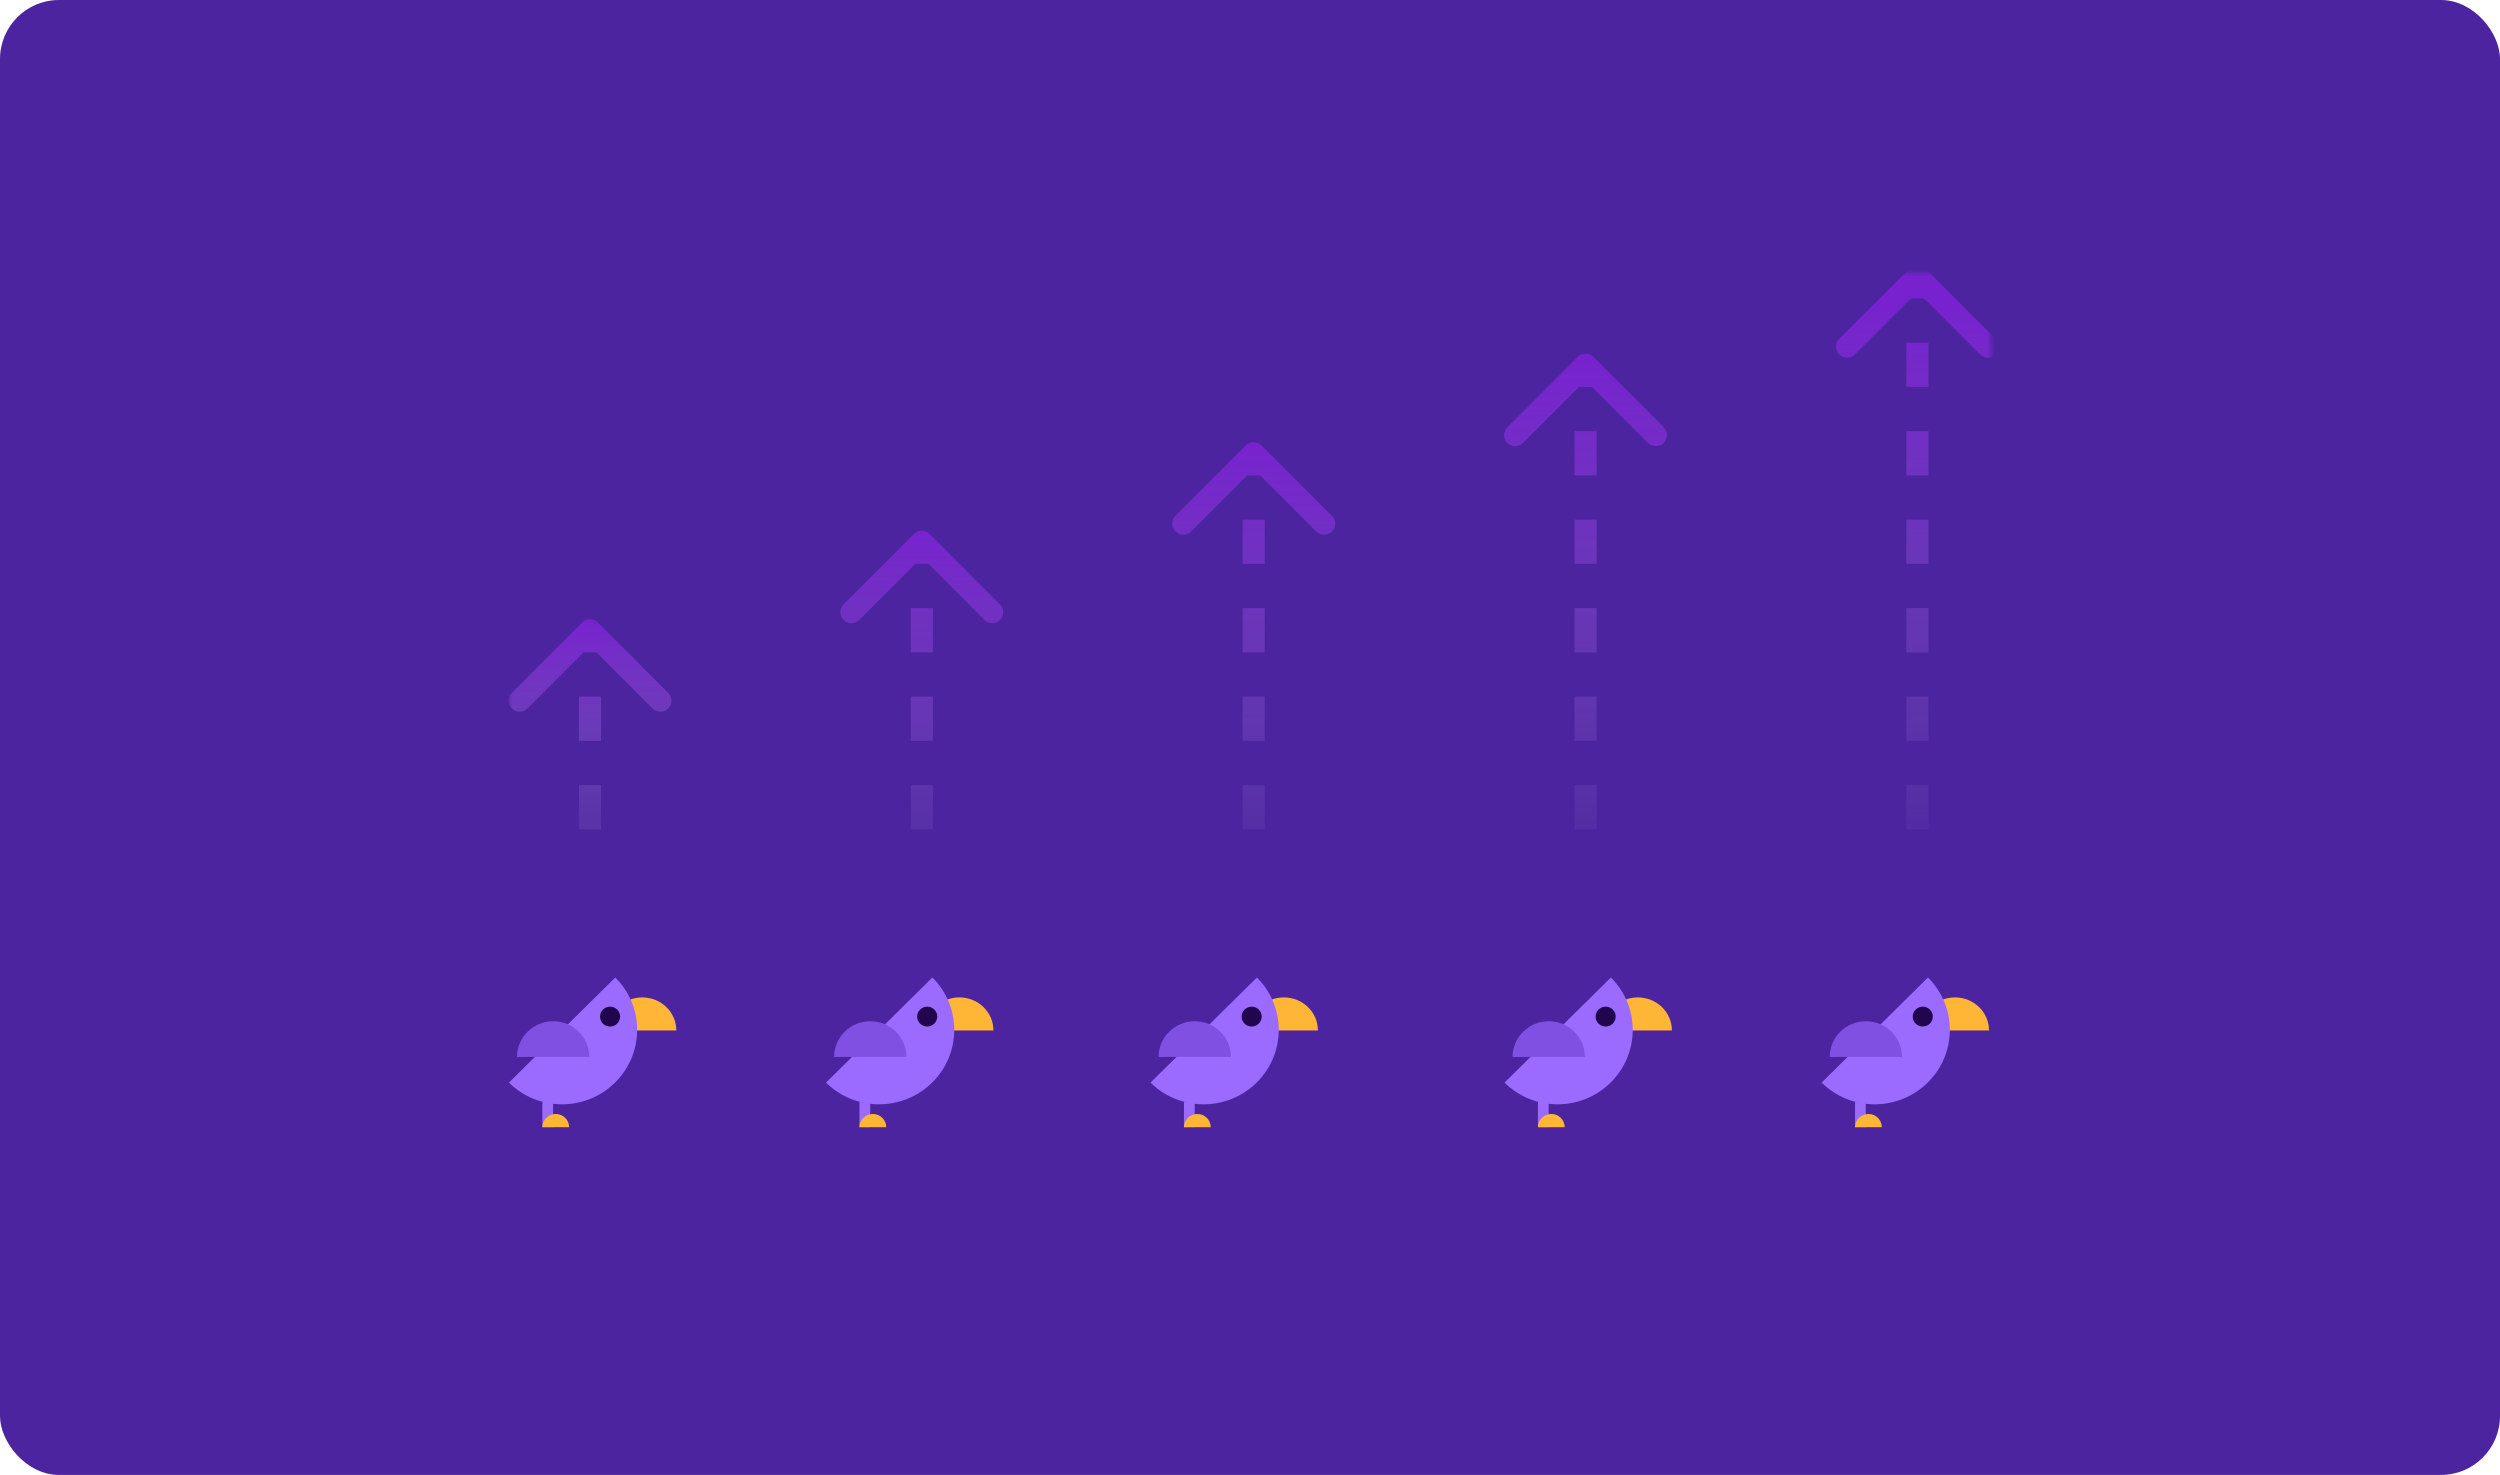 <svg width="339" height="200" viewBox="0 0 339 200" fill="none" xmlns="http://www.w3.org/2000/svg">
<rect width="339" height="200" rx="8" fill="#4C249F"/>
<mask id="mask0_816_769" style="mask-type:alpha" maskUnits="userSpaceOnUse" x="69" y="37" width="201" height="77">
<rect x="69" y="37" width="201" height="77" fill="#D9D9D9"/>
</mask>
<g mask="url(#mask0_816_769)">
<path d="M81.061 84.403C80.475 83.817 79.525 83.817 78.939 84.403L69.393 93.949C68.808 94.534 68.808 95.484 69.393 96.07C69.979 96.656 70.929 96.656 71.515 96.07L80 87.585L88.485 96.07C89.071 96.656 90.021 96.656 90.607 96.07C91.192 95.484 91.192 94.534 90.607 93.949L81.061 84.403ZM81.5 121.463L81.5 118.463L78.5 118.463L78.5 121.463L81.5 121.463ZM81.5 112.463L81.5 106.463L78.5 106.463L78.5 112.463L81.5 112.463ZM81.5 100.463L81.5 94.463L78.5 94.463L78.5 100.463L81.5 100.463ZM81.5 88.463L81.5 85.463L78.5 85.463L78.5 88.463L81.5 88.463ZM81.061 84.403C80.475 83.817 79.525 83.817 78.939 84.403L69.393 93.949C68.808 94.534 68.808 95.484 69.393 96.07C69.979 96.656 70.929 96.656 71.515 96.07L80 87.585L88.485 96.07C89.071 96.656 90.021 96.656 90.607 96.07C91.192 95.484 91.192 94.534 90.607 93.949L81.061 84.403ZM81.5 121.463L81.5 118.463L78.5 118.463L78.5 121.463L81.5 121.463ZM81.5 112.463L81.5 106.463L78.5 106.463L78.5 112.463L81.5 112.463ZM81.5 100.463L81.5 94.463L78.5 94.463L78.5 100.463L81.5 100.463ZM81.5 88.463L81.5 85.463L78.5 85.463L78.5 88.463L81.5 88.463Z" fill="url(#paint0_linear_816_769)" fill-opacity="0.6"/>
<path d="M126.061 72.403C125.475 71.817 124.525 71.817 123.939 72.403L114.393 81.949C113.808 82.534 113.808 83.484 114.393 84.07C114.979 84.656 115.929 84.656 116.515 84.07L125 75.585L133.485 84.07C134.071 84.656 135.021 84.656 135.607 84.07C136.192 83.484 136.192 82.534 135.607 81.949L126.061 72.403ZM126.5 121.463L126.5 118.463L123.5 118.463L123.5 121.463L126.5 121.463ZM126.5 112.463L126.5 106.463L123.5 106.463L123.5 112.463L126.5 112.463ZM126.5 100.463L126.5 94.463L123.5 94.463L123.5 100.463L126.5 100.463ZM126.5 88.463L126.5 82.463L123.5 82.463L123.5 88.463L126.5 88.463ZM126.5 76.463L126.5 73.463L123.5 73.463L123.5 76.463L126.5 76.463ZM126.061 72.403C125.475 71.817 124.525 71.817 123.939 72.403L114.393 81.949C113.808 82.534 113.808 83.484 114.393 84.07C114.979 84.656 115.929 84.656 116.515 84.07L125 75.585L133.485 84.07C134.071 84.656 135.021 84.656 135.607 84.07C136.192 83.484 136.192 82.534 135.607 81.949L126.061 72.403ZM126.5 121.463L126.5 118.463L123.5 118.463L123.5 121.463L126.5 121.463ZM126.5 112.463L126.5 106.463L123.5 106.463L123.5 112.463L126.5 112.463ZM126.5 100.463L126.5 94.463L123.5 94.463L123.5 100.463L126.5 100.463ZM126.5 88.463L126.5 82.463L123.5 82.463L123.5 88.463L126.5 88.463ZM126.5 76.463L126.5 73.463L123.5 73.463L123.5 76.463L126.5 76.463Z" fill="url(#paint1_linear_816_769)" fill-opacity="0.6"/>
<path d="M171.061 60.403C170.475 59.817 169.525 59.817 168.939 60.403L159.393 69.949C158.808 70.534 158.808 71.484 159.393 72.07C159.979 72.656 160.929 72.656 161.515 72.07L170 63.585L178.485 72.07C179.071 72.656 180.021 72.656 180.607 72.07C181.192 71.484 181.192 70.534 180.607 69.949L171.061 60.403ZM171.5 121.463L171.5 118.463L168.5 118.463L168.5 121.463L171.5 121.463ZM171.5 112.463L171.5 106.463L168.5 106.463L168.5 112.463L171.5 112.463ZM171.5 100.463L171.5 94.463L168.5 94.463L168.5 100.463L171.5 100.463ZM171.5 88.463L171.5 82.463L168.5 82.463L168.5 88.463L171.5 88.463ZM171.5 76.463L171.5 70.463L168.5 70.463L168.5 76.463L171.5 76.463ZM171.5 64.463L171.5 61.463L168.5 61.463L168.5 64.463L171.5 64.463ZM171.061 60.403C170.475 59.817 169.525 59.817 168.939 60.403L159.393 69.949C158.808 70.534 158.808 71.484 159.393 72.07C159.979 72.656 160.929 72.656 161.515 72.07L170 63.585L178.485 72.07C179.071 72.656 180.021 72.656 180.607 72.07C181.192 71.484 181.192 70.534 180.607 69.949L171.061 60.403ZM171.5 121.463L171.5 118.463L168.5 118.463L168.5 121.463L171.5 121.463ZM171.5 112.463L171.5 106.463L168.5 106.463L168.5 112.463L171.5 112.463ZM171.5 100.463L171.5 94.463L168.5 94.463L168.5 100.463L171.5 100.463ZM171.5 88.463L171.5 82.463L168.5 82.463L168.5 88.463L171.5 88.463ZM171.5 76.463L171.5 70.463L168.5 70.463L168.5 76.463L171.5 76.463ZM171.5 64.463L171.5 61.463L168.5 61.463L168.5 64.463L171.5 64.463Z" fill="url(#paint2_linear_816_769)" fill-opacity="0.6"/>
<path d="M216.061 48.403C215.475 47.817 214.525 47.817 213.939 48.403L204.393 57.949C203.808 58.534 203.808 59.484 204.393 60.07C204.979 60.656 205.929 60.656 206.515 60.07L215 51.585L223.485 60.07C224.071 60.656 225.021 60.656 225.607 60.07C226.192 59.484 226.192 58.534 225.607 57.949L216.061 48.403ZM216.5 121.463L216.5 118.463L213.5 118.463L213.5 121.463L216.5 121.463ZM216.5 112.463L216.5 106.463L213.5 106.463L213.5 112.463L216.5 112.463ZM216.5 100.463L216.5 94.463L213.5 94.463L213.5 100.463L216.5 100.463ZM216.5 88.463L216.5 82.463L213.5 82.463L213.5 88.463L216.5 88.463ZM216.5 76.463L216.5 70.463L213.5 70.463L213.5 76.463L216.5 76.463ZM216.5 64.463L216.5 58.463L213.5 58.463L213.5 64.463L216.5 64.463ZM216.5 52.463L216.5 49.463L213.5 49.463L213.5 52.463L216.5 52.463ZM216.061 48.403C215.475 47.817 214.525 47.817 213.939 48.403L204.393 57.949C203.808 58.534 203.808 59.484 204.393 60.07C204.979 60.656 205.929 60.656 206.515 60.07L215 51.585L223.485 60.07C224.071 60.656 225.021 60.656 225.607 60.07C226.192 59.484 226.192 58.534 225.607 57.949L216.061 48.403ZM216.5 121.463L216.5 118.463L213.5 118.463L213.5 121.463L216.5 121.463ZM216.5 112.463L216.5 106.463L213.5 106.463L213.5 112.463L216.5 112.463ZM216.5 100.463L216.5 94.463L213.5 94.463L213.5 100.463L216.5 100.463ZM216.5 88.463L216.5 82.463L213.5 82.463L213.5 88.463L216.5 88.463ZM216.5 76.463L216.5 70.463L213.5 70.463L213.5 76.463L216.5 76.463ZM216.5 64.463L216.5 58.463L213.5 58.463L213.5 64.463L216.5 64.463ZM216.5 52.463L216.5 49.463L213.5 49.463L213.5 52.463L216.5 52.463Z" fill="url(#paint3_linear_816_769)" fill-opacity="0.6"/>
<path d="M261.061 36.403C260.475 35.817 259.525 35.817 258.939 36.403L249.393 45.949C248.808 46.534 248.808 47.484 249.393 48.07C249.979 48.656 250.929 48.656 251.515 48.07L260 39.585L268.485 48.07C269.071 48.656 270.021 48.656 270.607 48.07C271.192 47.484 271.192 46.534 270.607 45.949L261.061 36.403ZM261.5 121.463L261.5 118.463L258.5 118.463L258.5 121.463L261.5 121.463ZM261.5 112.463L261.5 106.463L258.5 106.463L258.5 112.463L261.5 112.463ZM261.5 100.463L261.5 94.463L258.5 94.463L258.5 100.463L261.5 100.463ZM261.5 88.463L261.5 82.463L258.5 82.463L258.5 88.463L261.5 88.463ZM261.5 76.463L261.5 70.463L258.5 70.463L258.5 76.463L261.5 76.463ZM261.5 64.463L261.5 58.463L258.5 58.463L258.5 64.463L261.5 64.463ZM261.5 52.463L261.5 46.463L258.5 46.463L258.5 52.463L261.5 52.463ZM261.5 40.463L261.5 37.463L258.5 37.463L258.5 40.463L261.5 40.463ZM261.061 36.403C260.475 35.817 259.525 35.817 258.939 36.403L249.393 45.949C248.808 46.534 248.808 47.484 249.393 48.07C249.979 48.656 250.929 48.656 251.515 48.07L260 39.585L268.485 48.07C269.071 48.656 270.021 48.656 270.607 48.07C271.192 47.484 271.192 46.534 270.607 45.949L261.061 36.403ZM261.5 121.463L261.5 118.463L258.5 118.463L258.5 121.463L261.5 121.463ZM261.5 112.463L261.5 106.463L258.5 106.463L258.5 112.463L261.5 112.463ZM261.5 100.463L261.5 94.463L258.5 94.463L258.5 100.463L261.5 100.463ZM261.5 88.463L261.5 82.463L258.5 82.463L258.5 88.463L261.5 88.463ZM261.5 76.463L261.5 70.463L258.5 70.463L258.5 76.463L261.5 76.463ZM261.5 64.463L261.5 58.463L258.5 58.463L258.5 64.463L261.5 64.463ZM261.5 52.463L261.5 46.463L258.5 46.463L258.5 52.463L261.5 52.463ZM261.5 40.463L261.5 37.463L258.5 37.463L258.5 40.463L261.5 40.463Z" fill="url(#paint4_linear_816_769)" fill-opacity="0.6"/>
</g>
<path d="M87.087 135.249C84.53 135.25 82.453 137.259 82.448 139.736L91.709 139.732C91.713 137.255 89.644 135.248 87.087 135.249Z" fill="#FFB636"/>
<path d="M83.403 146.795C87.385 142.859 87.398 136.481 83.431 132.549L69.011 146.801C72.978 150.733 79.421 150.73 83.403 146.795Z" fill="#9B6AFF"/>
<path d="M75.014 138.479C72.306 138.48 70.107 140.649 70.102 143.325L79.907 143.321C79.912 140.646 77.721 138.478 75.014 138.479Z" fill="#8050E3"/>
<ellipse cx="1.362" cy="1.347" rx="1.362" ry="1.347" transform="matrix(1 -0 -0.002 1 81.367 136.503)" fill="#21064E"/>
<rect width="1.455" height="3.413" transform="matrix(1 -0 -0.002 1 73.546 149.437)" fill="#9B6AFF"/>
<path d="M75.36 151.055C74.357 151.055 73.543 151.859 73.541 152.849L77.172 152.848C77.174 151.857 76.363 151.054 75.36 151.055Z" fill="#FFB636"/>
<path d="M130.087 135.249C127.53 135.25 125.453 137.259 125.448 139.736L134.709 139.732C134.714 137.255 132.644 135.248 130.087 135.249Z" fill="#FFB636"/>
<path d="M126.403 146.795C130.385 142.859 130.398 136.481 126.432 132.549L112.011 146.801C115.978 150.733 122.421 150.73 126.403 146.795Z" fill="#9B6AFF"/>
<path d="M118.014 138.479C115.306 138.48 113.107 140.649 113.102 143.325L122.907 143.321C122.912 140.646 120.721 138.478 118.014 138.479Z" fill="#8050E3"/>
<ellipse cx="1.362" cy="1.347" rx="1.362" ry="1.347" transform="matrix(1 -0 -0.002 1 124.367 136.503)" fill="#21064E"/>
<rect width="1.455" height="3.413" transform="matrix(1 -0 -0.002 1 116.546 149.437)" fill="#9B6AFF"/>
<path d="M118.36 151.055C117.357 151.055 116.543 151.859 116.541 152.849L120.172 152.848C120.174 151.857 119.363 151.054 118.36 151.055Z" fill="#FFB636"/>
<path d="M174.087 135.249C171.53 135.25 169.453 137.259 169.448 139.736L178.709 139.732C178.714 137.255 176.644 135.248 174.087 135.249Z" fill="#FFB636"/>
<path d="M170.403 146.795C174.385 142.859 174.398 136.481 170.432 132.549L156.011 146.801C159.978 150.733 166.421 150.73 170.403 146.795Z" fill="#9B6AFF"/>
<path d="M162.014 138.479C159.306 138.48 157.107 140.649 157.102 143.325L166.907 143.321C166.912 140.646 164.721 138.478 162.014 138.479Z" fill="#8050E3"/>
<ellipse cx="1.362" cy="1.347" rx="1.362" ry="1.347" transform="matrix(1 -0 -0.002 1 168.367 136.503)" fill="#21064E"/>
<rect width="1.455" height="3.413" transform="matrix(1 -0 -0.002 1 160.546 149.437)" fill="#9B6AFF"/>
<path d="M162.36 151.055C161.357 151.055 160.543 151.859 160.541 152.849L164.172 152.848C164.174 151.857 163.363 151.054 162.36 151.055Z" fill="#FFB636"/>
<path d="M222.087 135.249C219.53 135.25 217.453 137.259 217.448 139.736L226.709 139.732C226.714 137.255 224.644 135.248 222.087 135.249Z" fill="#FFB636"/>
<path d="M218.403 146.795C222.385 142.859 222.398 136.481 218.432 132.549L204.011 146.801C207.978 150.733 214.421 150.73 218.403 146.795Z" fill="#9B6AFF"/>
<path d="M210.014 138.479C207.306 138.48 205.107 140.649 205.102 143.325L214.907 143.321C214.912 140.646 212.721 138.478 210.014 138.479Z" fill="#8050E3"/>
<ellipse cx="1.362" cy="1.347" rx="1.362" ry="1.347" transform="matrix(1 -0 -0.002 1 216.367 136.503)" fill="#21064E"/>
<rect width="1.455" height="3.413" transform="matrix(1 -0 -0.002 1 208.546 149.437)" fill="#9B6AFF"/>
<path d="M210.36 151.055C209.357 151.055 208.543 151.859 208.541 152.849L212.172 152.848C212.174 151.857 211.363 151.054 210.36 151.055Z" fill="#FFB636"/>
<path d="M265.087 135.249C262.53 135.25 260.453 137.259 260.448 139.736L269.709 139.732C269.714 137.255 267.644 135.248 265.087 135.249Z" fill="#FFB636"/>
<path d="M261.403 146.795C265.385 142.859 265.398 136.481 261.432 132.549L247.011 146.801C250.978 150.733 257.421 150.73 261.403 146.795Z" fill="#9B6AFF"/>
<path d="M253.014 138.479C250.306 138.48 248.107 140.649 248.102 143.325L257.907 143.321C257.912 140.646 255.721 138.478 253.014 138.479Z" fill="#8050E3"/>
<ellipse cx="1.362" cy="1.347" rx="1.362" ry="1.347" transform="matrix(1 -0 -0.002 1 259.367 136.503)" fill="#21064E"/>
<rect width="1.455" height="3.413" transform="matrix(1 -0 -0.002 1 251.546 149.437)" fill="#9B6AFF"/>
<path d="M253.36 151.055C252.357 151.055 251.543 151.859 251.541 152.849L255.172 152.848C255.174 151.857 254.363 151.054 253.36 151.055Z" fill="#FFB636"/>
<defs>
<linearGradient id="paint0_linear_816_769" x1="80" y1="84.5" x2="80" y2="111" gradientUnits="userSpaceOnUse">
<stop stop-color="#9422ED"/>
<stop offset="1" stop-color="#B49FE1" stop-opacity="0.2"/>
</linearGradient>
<linearGradient id="paint1_linear_816_769" x1="125" y1="71.5" x2="125" y2="121.5" gradientUnits="userSpaceOnUse">
<stop stop-color="#9422ED"/>
<stop offset="1" stop-color="#B49FE1" stop-opacity="0"/>
</linearGradient>
<linearGradient id="paint2_linear_816_769" x1="170" y1="60.5" x2="170" y2="121.5" gradientUnits="userSpaceOnUse">
<stop stop-color="#9422ED"/>
<stop offset="1" stop-color="#B49FE1" stop-opacity="0"/>
</linearGradient>
<linearGradient id="paint3_linear_816_769" x1="215" y1="49" x2="215" y2="122" gradientUnits="userSpaceOnUse">
<stop stop-color="#9422ED"/>
<stop offset="1" stop-color="#B49FE1" stop-opacity="0"/>
</linearGradient>
<linearGradient id="paint4_linear_816_769" x1="260" y1="42" x2="260" y2="121" gradientUnits="userSpaceOnUse">
<stop stop-color="#9422ED"/>
<stop offset="1" stop-color="#B49FE1" stop-opacity="0"/>
</linearGradient>
</defs>
</svg>
